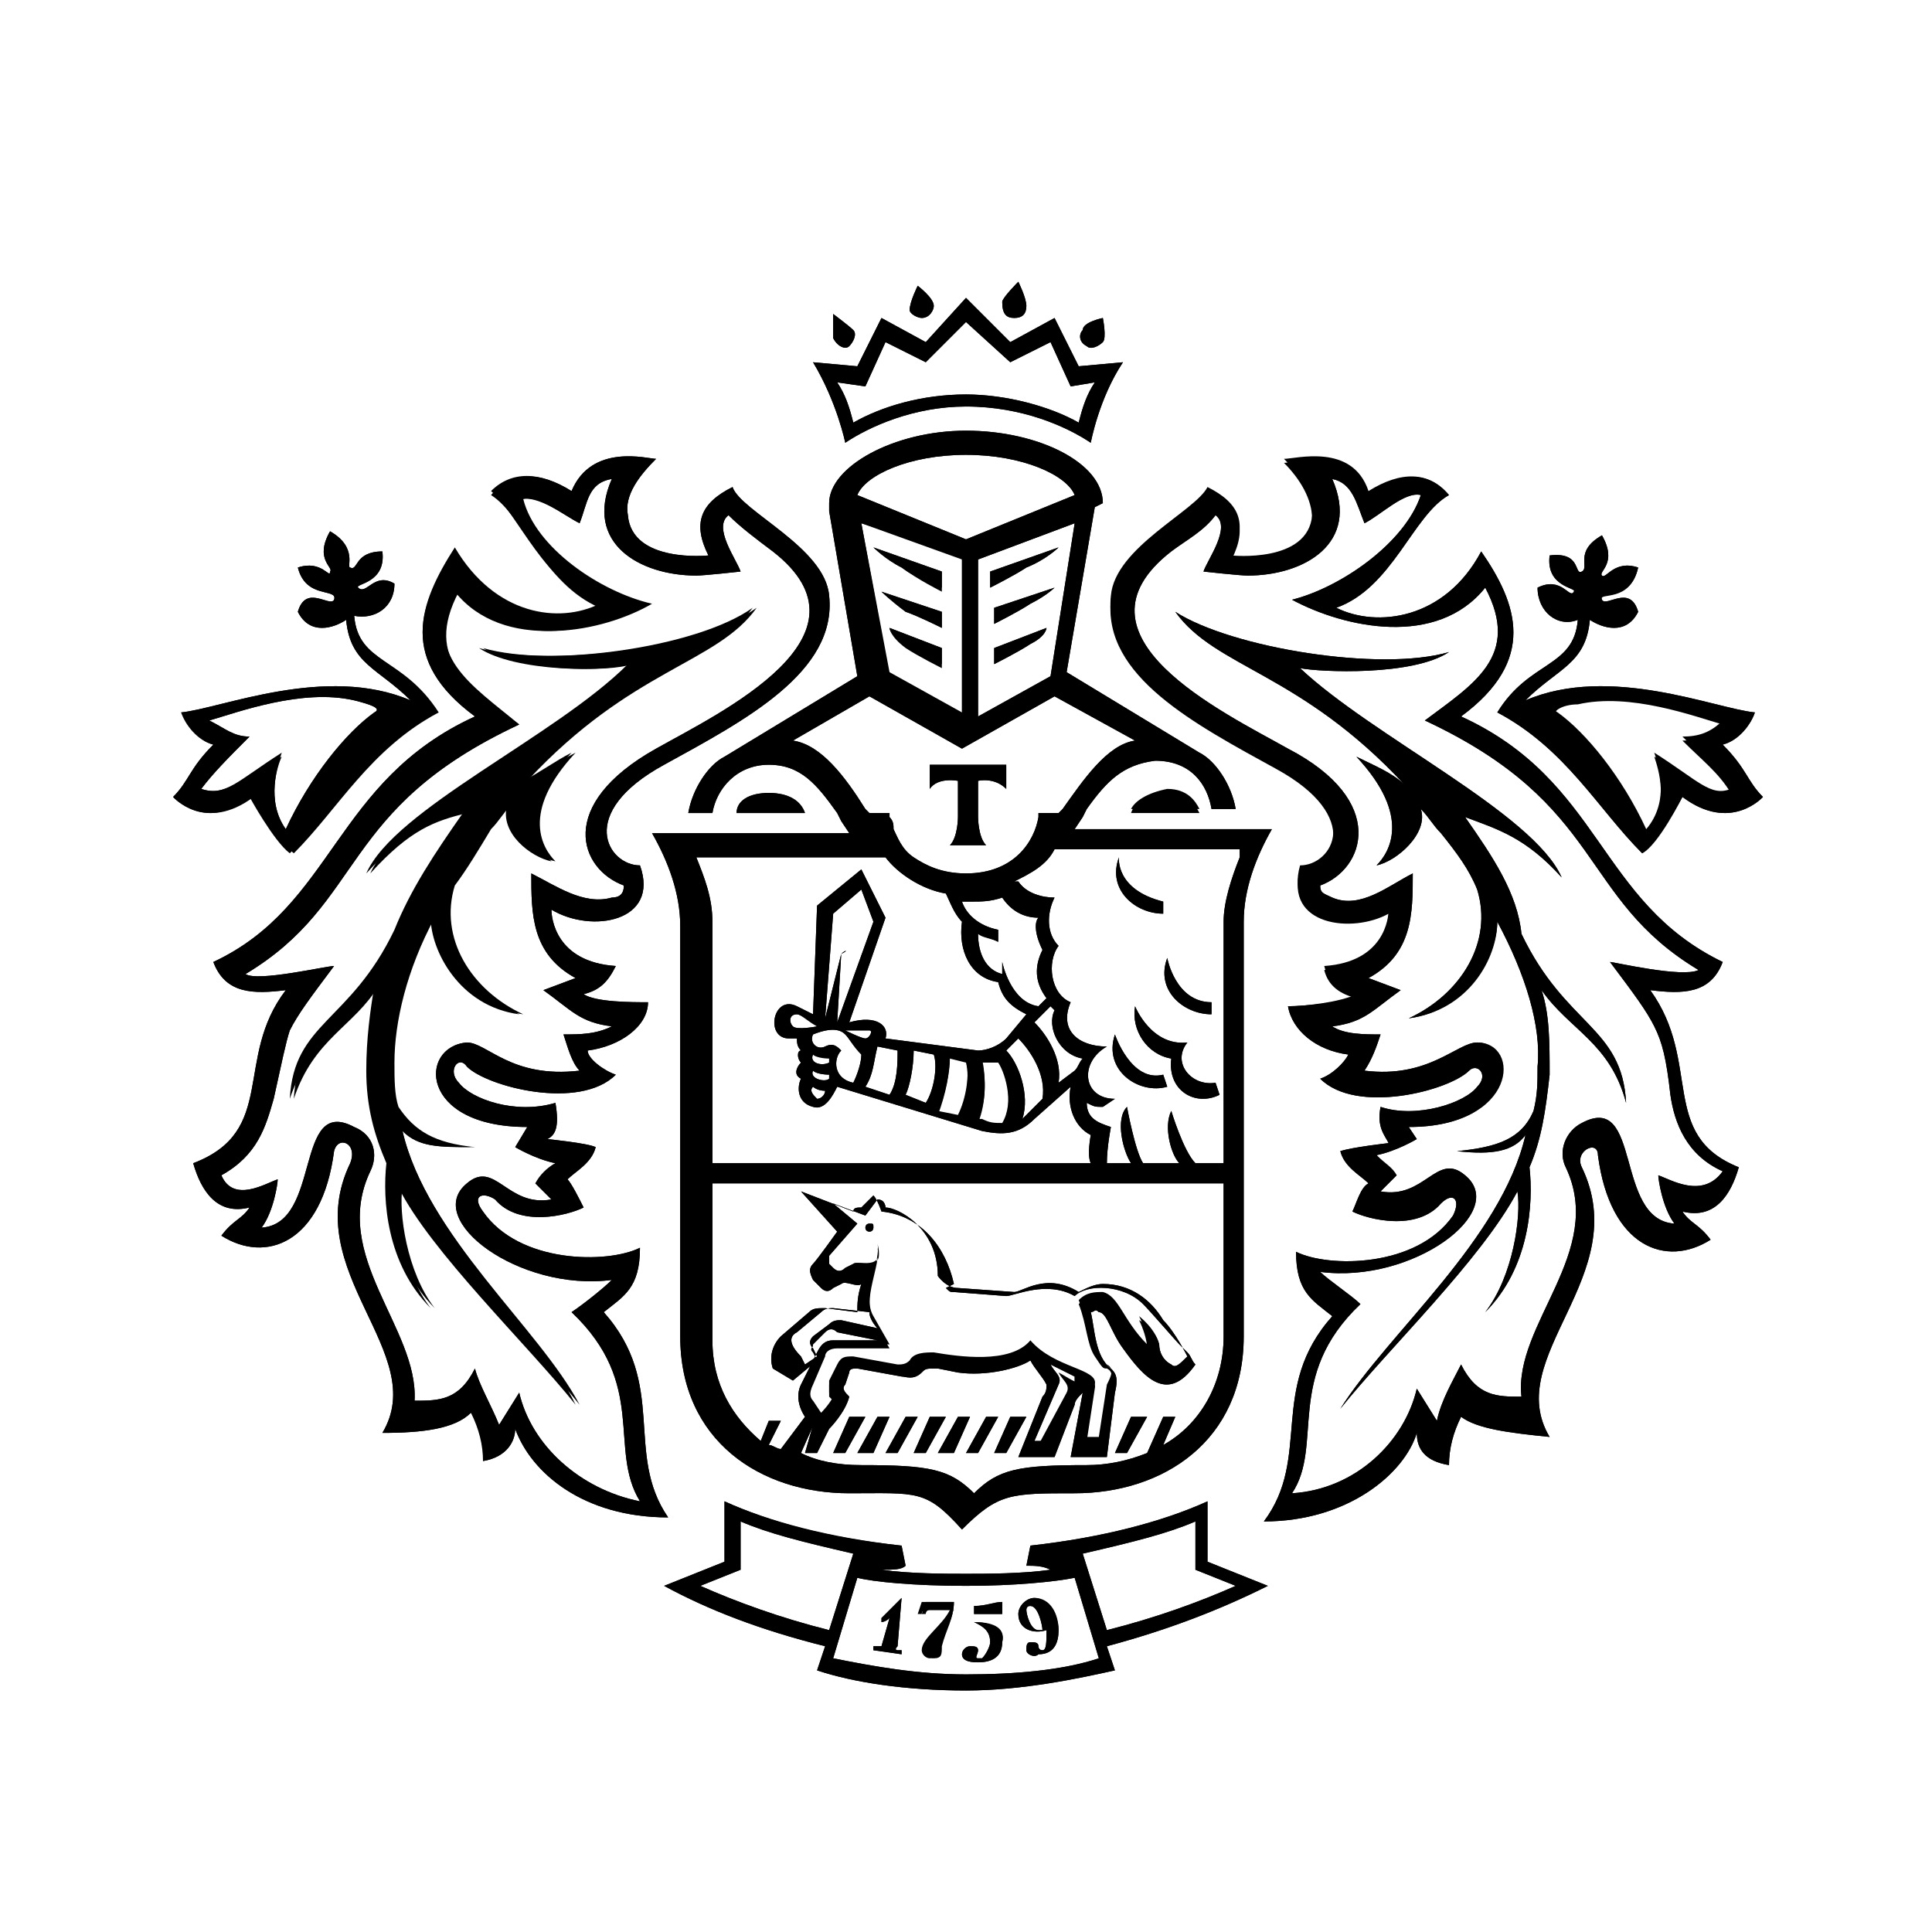 <svg id="Слой_1" xmlns="http://www.w3.org/2000/svg" viewBox="0 0 48 48"><style>.st0{fill:none}</style><title>865948FF-AF98-4426-8A8B-E03433A88787</title><g id="elements_x2F_logos"><g id="logos_x2F_tinkoff_x5F_wh"><path id="Rectangle" class="st0" d="M0 0h48v48H0z"/><g id="Group" transform="translate(4 7)"><path id="Fill-13" d="M8.9 27.6l-.5.8c-.2-.5-.5-1-.6-1.4-.4.8-.9.8-1.5.8.1-1.8-2.1-3.6-1.1-5.7.2-.4.1-.9-.4-1.1-1.5-.8-.8 2.4-2.3 2.5.3-.4.4-1.1.4-1.2-.3.1-1.1.6-1.4-.1.9-.5 1.1-1.2 1.3-1.9.2-.9.3-1.4.4-1.7.2-.4.5-.8 1.1-1.6-.2 0-1.9.4-2.2.2 3-1.8 2.3-4.1 6.8-6.2-1.2-1-2.4-1.7-1.6-3.3 1.2 1.5 3.6 1 4.8.3-1.3-.3-2.9-1.4-3.2-2.6.5-.1 1.1.4 1.5.6.2-.5.2-1 .8-1.1-.7 1.6.7 2.4 2.1 2.4.2 0 1.1-.1 1.1-.1-.1-.3-.7-1.1-.3-1.4.3.3.7.6 1.1.9 2.7 2.1-1.3 4-2.9 4.9-2.5 1.4-1.9 3-.8 3.4 0 .2-.1.3-.3.3-.7.2-1.4-.3-2-.6 0 1 0 2 1.1 2.6l-.8.3c.7.5.9.8 1.7.9-.4.2-.8.2-1.2.2.1.3.2.7.4.9-1.7.2-2.3-.7-2.8-.7C6.4 19 6.4 21 9.1 21l-.3.5s.5.3 1 .4c-.2.1-.4.3-.5.5l.4.4c-1.1.2-1.4-1-2.1-.4-1.1.9 1.3 2.7 3.6 2.4-.2.2-.7.6-1 .8 1.9 1.8.9 3.4 1.7 4.7-1.5-.3-2.7-1.4-3-2.7m2.1-2c.5-.4.9-.6.9-1.6-.8.4-3 .4-3.9-.9-.3-.4 0-.5.3-.3.6.7 1.8.4 2.2.2-.1-.2-.3-.6-.4-.7.2-.2.6-.4.7-.8-.2-.1-1.2-.2-1.2-.2.2-.1.3-.3.2-.9-1 .3-2.1-.1-2.4-.5-.3-.3 0-.7.2-.4.5.5 2.8 1.1 3.7.2-.3-.1-.7-.4-.7-.6.8-.1 1.5-.6 1.5-1.2-.4 0-1.3 0-1.6-.2.4-.1.6-.3.8-.7-1.5-.1-1.6-1.2-1.6-1.4 1 .6 2.7.3 2.2-1.1-.8 0-1.6-1.3.6-2.5 2-1.1 4.3-2.3 4.1-4.2-.1-1.2-2.2-2.1-2.4-2.7-.8.4-1 .9-.6 1.7 0 0-1.9.2-2-1-.1-.5.3-1 .7-1.4-.2 0-1.6-.4-2.1.8-.8-.5-1.5-.5-2 0 .7.6 1.3 2.3 2.7 2.8-1 .5-2.6.3-3.6-1.4-.9 1.4-1.4 2.8.5 4.2-3.5 1.6-3.5 4.7-6.5 6.1.3.8 1 .8 1.8.7-1.3 1.7-.2 3.5-2.3 4.3.2.7.6 1.3 1.4 1.1-.2.3-.4.3-.7.7 1.1.7 2.5.2 2.8-2.1.1-.4.6-.2.4.3-1.3 2.7 2 4.7.8 6.7 1 0 1.8-.1 2.2-.5.2.4.3.8.3 1.2.6-.1.8-.5.8-.8.4 1.1 1.7 2.2 3.8 2.2-1.1-1.6 0-3.3-1.6-5.1"/><path id="Fill-14" d="M6 21.1c.4.4.9.4 1.8.4-1-.1-1.5-.4-1.9-1-.1-.3-.1-.7-.1-1.1 0-1 .3-2.3 1-3.6 0 .8.7 2.2 2.2 2.4-1.3-.6-2.1-1.9-1.7-3.2.3-.4.6-.9.9-1.4.2-.2.3-.4.5-.6-.2.7.6 1.3 1.1 1.4-.3-.3-.9-1.2.5-2.7-.4.2-.8.5-1.2.7 2.6-2.8 4.7-2.9 5.7-4.3-1.4 1-5.1 1.5-6.8 1 .9.6 3.2.6 3.7.4-1.8 1.8-5.8 3.6-6.5 5.2 1-1.1 1.6-1.3 2.4-1.5-.7 1-1.3 1.9-1.7 2.9-1.1 2.3-2.5 2.3-2.6 4.2.5-1.5 1.5-1.8 2.1-2.8-.1.6-.2 1.3-.2 2.1 0 .9.2 1.6.5 2.3-.1.9 0 2.5 1.1 3.6-.7-.9-.9-2.4-.8-3 .8 1.6 3.2 3.9 4.4 5.4-1-1.9-3.8-4.2-4.4-6.8"/><path id="Fill-15" d="M32.4 13.3c.8.3 1.5.5 2.4 1.5-.7-1.6-4.7-3.5-6.5-5.2.5.1 2.8.2 3.7-.4-1.7.5-5.4-.1-6.8-1 1 1.4 3.1 1.5 5.7 4.3-.3-.3-.8-.5-1.2-.7 1.4 1.5.8 2.4.5 2.7.5-.1 1.3-.8 1.1-1.4.2.2.3.4.5.6.4.5.7.9.9 1.4.4 1.3-.4 2.6-1.7 3.2 1.5-.2 2.2-1.6 2.2-2.4.7 1.3 1.1 2.6 1 3.6 0 .4 0 .7-.1 1.1-.3.7-.9.9-1.9 1 .9.1 1.4 0 1.7-.4-.6 2.6-3.4 4.9-4.6 6.8 1.2-1.5 3.5-3.7 4.4-5.4.1.6-.1 2.1-.8 3 1.1-1.1 1.2-2.7 1.1-3.6.3-.7.4-1.4.5-2.3 0-.8 0-1.5-.2-2.1.7 1 1.7 1.3 2.1 2.8-.1-1.9-1.5-1.9-2.6-4.2-.1-1-.7-1.9-1.4-2.9"/><path id="Fill-16" d="M37.2 22.2c0 .1.1.8.4 1.2-1.5-.1-.8-3.3-2.3-2.5-.4.2-.6.7-.4 1.1 1 2.1-1.3 3.9-1.1 5.7-.6 0-1.1 0-1.5-.8-.2.4-.5.9-.6 1.4l-.5-.8c-.3 1.3-1.5 2.5-3.1 2.6.8-1.2-.2-2.9 1.7-4.7-.2-.2-.8-.6-1-.8 2.3.3 4.7-1.5 3.6-2.4-.7-.6-1 .6-2.1.4l.4-.4c-.1-.2-.3-.3-.5-.5.5-.1 1-.4 1-.4L31 21c2.7 0 2.8-2.1 1.7-2.1-.5 0-1.2.9-2.8.7.2-.3.3-.6.4-.9-.4 0-.9 0-1.2-.2.8-.1 1-.4 1.7-.9l-.8-.3c1.1-.6 1.1-1.6 1.1-2.6-.6.3-1.3.9-2 .6-.2-.1-.3-.1-.3-.3 1.1-.4 1.7-2.1-.8-3.4-1.6-.9-5.6-2.8-2.9-4.9.4-.3.8-.5 1.1-.9.4.3-.2 1.1-.3 1.4 0 0 .9.1 1.1.1 1.4 0 2.8-.8 2.1-2.4.5.1.6.6.8 1.1.4-.2 1-.8 1.4-.7-.4 1.2-2 2.3-3.2 2.6 1.3.7 3.6 1.2 4.8-.3.9 1.7-.3 2.4-1.5 3.3 4.5 2.1 3.8 4.4 6.8 6.2-.4.2-2.1-.2-2.2-.2.6.8.9 1.2 1.1 1.6.2.4.3.8.4 1.7.1.7.4 1.5 1.3 1.9-.5.7-1.3.2-1.6.1m-.2-4.6c.8.1 1.5.1 1.8-.7-3.1-1.5-3-4.5-6.5-6.1 1.9-1.4 1.4-2.8.5-4.1-.9 1.7-2.6 1.9-3.6 1.4 1.4-.5 1.9-2.3 2.8-2.8-.5-.6-1.2-.6-2 0-.4-1.2-1.9-.8-2.1-.8.4.4.7.9.7 1.4-.1 1.2-2 1-2 1 .4-.8.2-1.3-.6-1.7-.3.6-2.3 1.5-2.4 2.7-.2 1.9 2.1 3.1 4.1 4.2 2.2 1.2 1.4 2.5.6 2.5-.4 1.4 1.3 1.6 2.2 1.1 0 .2-.1 1.3-1.6 1.4.1.4.4.6.8.7-.4.1-1.3.2-1.7.2.1.6.7 1.1 1.5 1.2-.1.2-.4.5-.7.6.9.9 3.2.3 3.7-.2.2-.2.5.1.2.4-.3.4-1.5.8-2.4.5-.1.5.1.7.2.9 0 0-.9.1-1.2.2.1.4.5.6.7.8-.2.1-.3.5-.4.7.4.2 1.6.5 2.2-.2.3-.3.5-.1.3.3-.9 1.3-3.1 1.3-3.9.9 0 1 .4 1.2.9 1.6-1.6 1.8-.5 3.5-1.7 5.1 2.1 0 3.5-1.2 3.8-2.2 0 .4.2.7.8.8 0-.4.1-.8.3-1.2.4.3 1.2.4 2.2.5-1.2-2 2.1-4 .8-6.7-.2-.4.4-.7.4-.3.3 2.3 1.7 2.8 2.8 2.1-.3-.4-.5-.4-.7-.7.8.2 1.2-.4 1.4-1.1-2-.8-.9-2.6-2.2-4.4"/><path id="Fill-17" d="M15.8 26.1l.6-.5c.1-.1.2-.1.3-.1l.9.1c0 .2.2.4.2.4l-.9-.2c-.1 0-.2 0-.3.1l-.4.3c-.1.1-.1.2 0 .3l.1.2-.3.2-.1-.2c-.3-.3-.3-.5-.1-.6m1.4-1.7l-.2.1c-.1.1-.2.1-.3 0l-.1-.1v-.2l.7-.8-.6-.5.8.3.3-.4c.2 0 .2.2.2.2.3 0 1.3.5 1.3 1.7 0 0 .2.3.5.3l1.4.1c.2 0 .8-.5 1.6 0 .2-.1.4-.2.6-.2.7 0 1.2.4 1.5.9.3.3.6.9.6.9-.2.2-.3.3-.4.2-.2-.1-.3-.3-.3-.5-.1-.4-.5-.7-.5-.7.1.2.2.5.2.7-.6-.6-.7-1.2-1.1-1.3-.2 0-.4 0-.6.2.2.5.2 1 .4 1.3.2.3.2.3.3.3.2.1.1.3 0 .5l-.2 1.3H23l.2-1.3c.1-.4-1-.4-1.6-1.1-.5.6-1.8.4-2.4.3-.2 0-.5 0-.6.2-.1.1-.2.1-.3.1l-1.1-.2c-.2 0-.3 0-.4.2l-.2.4v.3l.1.1c-.1.2-.3.4-.3.4l-.2-.3c-.1-.1-.1-.3 0-.5l.3-.7c0-.1.1-.2.3-.2h1.3l-.4-.7c-.3-.5.2-1.4.1-1.8.2.7-.5.4-.6.5m5.5 3l-.6 1.4h-.4l.6-1.4c.1-.2-.1-.3-.2-.5l.6.3v.2m-7-.1l.6-.5-.1-.2c-.1-.1 0-.1 0-.2l.3-.3c.1-.1.2-.1.3 0l1 .2h-1.1c-.2 0-.3.1-.4.3l-.1.2-.3.6c-.1.2-.1.5.1.8l.2.2-.2.7h.3l.3-.6s.4-.4.5-.8c-.1-.1-.2-.2-.1-.3l.1-.3c0-.1.1-.1.2-.1l1.1.2c.1 0 .3.1.5-.1.1-.1.1-.1.4-.1l.5.1c.7.1 1.5-.1 1.8-.3.1.2.3.4.4.6 0 .1 0 .2-.1.3l-.6 1.5h.9l.5-1.3c0-.1.1-.2.2-.3l-.3 1.6h.9l.2-1.6c.1-.4 0-.5-.1-.6-.4-.3-.4-1-.5-1.4.1 0 .1-.1.2 0 .2 0 .3.5.6.9.5.7 1.1 1.4 1.8.4-.1-.1-.1-.2-.2-.3l-.2-.2c-.1-.1-.7-.8-.9-1-.5-.5-1.4-.5-1.7-.2-.7-.4-1.5 0-1.7 0l-1.3-.1c-.1 0-.1 0-.2-.1l.2-.1c-.2-.9-.8-1.7-1.8-1.8 0 0-.1-.3-.2-.4l-.3.3c-.1 0-.2 0-.2.1l-1.3-.5.9 1s-.5.7-.6.8c-.1.1-.1.2 0 .4l.2.2c.1.1.2.1.3 0l.2-.1c.1-.1.4.1.5 0-.1.3-.1.5-.1.7l-.8-.1c-.2 0-.3 0-.4.1l-.7.6c-.2.2-.3.5-.2.8l.5.3"/><path id="Fill-18" d="M18.5 9c.3.2.9.5.9.5v-.4l-1.3-.5s0 .2.4.4"/><path id="Fill-19" d="M19.4 8.6v-.4l-1.5-.5s.2.2.6.5c.3.1.9.4.9.4"/><path id="Fill-20" d="M19.4 7.6v-.4l-1.7-.6s.3.3.7.5c.4.3 1 .5 1 .5"/><path id="Fill-21" d="M24.1 13.1h1.7c-.1-.2-.3-.5-.8-.5-.5.1-.8.3-.9.5"/><path id="Fill-22" d="M22.3 6.6l-1.7.6v.4s.6-.3.9-.5c.5-.2.8-.5.8-.5"/><path id="Fill-23" d="M22 8.6l-1.3.5v.4s.6-.3.9-.5c.4-.2.4-.4.4-.4"/><path id="Fill-24" d="M22.2 7.6l-1.5.5v.4s.6-.3.9-.5c.4-.2.6-.4.6-.4"/><path id="Fill-25" d="M15.1 12.7c-.5 0-.8.2-.8.5H16c-.1-.3-.4-.5-.9-.5"/><path id="Fill-26" d="M20 6.4l-2.7-1.1c.2-.5 1.3-1 2.7-1s2.5.5 2.7 1L20 6.4zm2.1 3.4l-1.8 1V6.9l2.4-.9-.6 3.8zm2.1 1.6c-.7.1-1.3 1-1.8 1.7l-.1.1h-.5v.1c-.1.6-.6 1.4-1.8 1.4-.6 0-1-.2-1.3-.4-.3-.2-.4-.5-.5-.7 0-.1 0-.2-.1-.3v-.1h-.5l-.1-.1c-.5-.8-1.1-1.6-1.8-1.7l1.9-1.1 2.3 1.3 2.3-1.3 2 1.1zm2.6 2.9c-.2.5-.4 1.1-.4 1.6v6h-.7c-.3-.3-.6-1.3-.6-1.3-.2.4 0 1.1.2 1.3h-.9c-.2-.3-.4-1.4-.4-1.4-.3.3-.1 1.1.1 1.4h-.6c0-.4.1-.9.1-.9-.3-.1-.6-.2-.6-.6.2.1.2.1.4.1l.3-.2c-.8 0-.9-.9-.2-1.3-.7 0-1.2-.4-.9-1.1-.5-.2-.6-1-.3-1.4-.3-.3-.3-.8-.1-1.2-.3 0-.7-.1-.9-.4h-.1c.4-.2.8-.4 1-.8h4.6zm-.4 11.9c0 1.2-.6 2.2-1.5 2.7l.3-.7h-.3l-.4.9c-.5.2-1 .3-1.5.3-1.7 0-2.2.1-2.8.7-.6-.6-1.1-.7-2.8-.7-.6 0-1.1-.1-1.5-.3l.4-.9H16l-.6.8c-.1 0-.2-.1-.3-.1l.3-.6h-.3l-.2.5c-.7-.6-1.2-1.4-1.2-2.5v-3.9h12.7v3.8zM17.8 19l.5.1c0 .3 0 .8-.2 1.1l-.6-.2c.2-.3.2-.6.3-1zm-.8-.4h.6c.1 0 0 .2-.1.2s-.5-.2-.5-.2zm-.1-1.9l-.4 1.6.2-2.6.7-.6.3.8-.9 2.5.1-1.7c.2-.1.1-.1 0 0zm-.3 2.7c-.2.1-.5 0-.4-.2.1.1.4.1.4.1v.1zm-.4.2c.1.1.4.1.4.1v.1c-.1.1-.5 0-.4-.2zm-.5-1.1c-.1-.1-.1-.3.1-.3.1 0 .3.2.5.3 0 0-.5.1-.6 0zm.5 1.5s.1.1.3.1c0 .1-.1.2-.2.2-.1-.1-.2-.2-.1-.3zm.3-1c-.2.1-.4-.1-.3-.3.5-.2.7-.1.8 0 .1.1.2.3.4.5 0 .2-.1.5-.2.7-.5-.1-.5-.6-.3-.8-.1-.1-.2-.2-.4-.1zm2.2.1l.5.1c.1.3 0 .9-.2 1.2l-.5-.2c.1-.2.2-.7.2-1.1zm.9.1l.4.1c.1.4 0 1-.2 1.4l-.5-.1c.2-.4.3-1 .3-1.4zm.8.1h.4c.2.3.4 1.1.1 1.6-.2 0-.3 0-.5-.1h-.1c.2-.4.2-1 .1-1.5zm.6-.2l.3-.3c.3.3.7.9.6 1.5l-.3.3-.2.2c.2-.6-.1-1.4-.4-1.7zm1.9.2c-.1.1-.1.2-.2.3l-.4.3c.1-.6-.3-1.2-.6-1.5l.4-.4.1.1c-.2.4.1 1.1.7 1.2zm-1-2.7c-.2.4-.2.8.1 1.2l-.2.2c-.7-.1-.9-1.1-.9-1.1v.3c-.4-.1-.6-.5-.6-1 .2.1.3.1.5.2v-.3c-.5-.1-.8-.4-.9-.7h-.1.3c.3 0 .5 0 .8-.1.2.3.5.5.9.5-.1.1-.1.4.1.8zM18 14.3c.3.4.9.8 1.5.9.1.2.2.5.4.7-.1.7.2 1.4.9 1.5.1.4.3.6.7.8l-.5.6c-.2.2-.5.3-.7.3l-2.3-.3c.1-.3-.2-.6-.9-.4l.9-2.6-.6-1.2-1.1.9-.1 2.7-.4-.2c-.6-.3-.8.8-.2.8h.2c0 .1 0 .2.1.3-.1 0-.1.2 0 .3-.1.1-.2.3 0 .4-.1.2-.1.6.3.7.3.1.5-.3.6-.5l3.6 1.1c.5.1.9.1 1.3-.3l.9-.8c-.1.5.1 1 .5 1.2 0 0-.1.5 0 .7h-9.4v-6c0-.6-.2-1.1-.4-1.6H18zM17.4 6l2.5.9v3.9l-1.8-1-.7-3.8zm6-.5c0-1-1.6-1.8-3.4-1.8-1.8 0-3.4.9-3.4 1.8v.2l.7 4.1-3.3 2c-.4.2-.8.8-.9 1.4h.6c.1-.6.6-1.2 1.4-1.2.8 0 1.2.5 1.7 1.2l.1.2.2.3h-4.9c.4.7.7 1.5.7 2.3v10.2c0 2.6 2 3.9 4.2 3.9 1.7 0 1.9-.1 2.8.9.9-.9 1.2-.9 2.8-.9 2.2 0 4.2-1.3 4.2-3.9V15.9c0-.8.3-1.6.7-2.3h-4.9l.2-.3.1-.2c.5-.7.9-1.1 1.7-1.2.9 0 1.3.6 1.4 1.2h.6c-.1-.6-.5-1.2-.9-1.4l-3.3-2 .7-4.1.2-.1z"/><path id="Fill-27" d="M26.1 18.2v-.3c-.9 0-1.1-1.1-1.1-1.1-.3.8.4 1.4 1.1 1.4"/><path id="Fill-28" d="M25 20l-.1-.3c-.8.2-1.2-1-1.2-1-.3.9.6 1.5 1.3 1.3"/><path id="Fill-29" d="M25.5 18.9c-.9.1-1.3-.9-1.3-.9-.1.6.3 1.2.9 1.3-.1.8.6 1.2 1.2.9l-.1-.3c-.6.1-1.1-.5-.7-1"/><path id="Fill-30" d="M24.9 15.7v-.3c-1.2-.3-1.1-1.1-1.1-1.1-.3.8.4 1.4 1.1 1.4"/><path id="Fill-31" d="M17.1 28.2l-.4.9h.3l.5-.9h-.4"/><path id="Fill-32" d="M17.8 28.2l-.5.9h.4l.4-.9h-.3"/><path id="Fill-33" d="M20.5 28.2l-.5.9h.3l.5-.9h-.3"/><path id="Fill-34" d="M21.1 28.2l-.4.9h.3l.5-.9h-.4"/><path id="Fill-35" d="M19.8 28.2l-.5.9h.4l.4-.9h-.3"/><path id="Fill-36" d="M23.7 29.1h.3l.5-.9h-.4l-.4.9"/><path id="Fill-37" d="M18.5 28.2l-.5.9h.3l.5-.9h-.3"/><path id="Fill-38" d="M19.1 28.2l-.4.9h.3l.5-.9h-.4"/><path id="Fill-39" d="M17.6 23.4c-.1 0-.1.1-.1.1 0 .1.1.1.1.1.1 0 .1-.1.1-.1 0-.1 0-.1-.1-.1"/><path id="Fill-40" d="M17.5 2.6l.5-1.1 1 .5 1-1 1.1 1 1-.5.5 1.1.6-.1c-.2.3-.3.6-.4 1-.7-.4-1.8-.7-2.8-.7-1.1 0-2.1.3-2.8.7-.1-.4-.2-.7-.4-1l.7.1zm2.5.5c1.4 0 2.5.5 3.1.9 0 0 .2-1.1.8-2l-1.1.1-.6-1.2-1.1.6L20 .4l-1 1.1-1.1-.6-.6 1.2-1.1-.1c.6 1 .8 2 .8 2 .6-.4 1.7-.9 3-.9z"/><path id="Fill-41" d="M21.2.9c.2 0 .3-.1.3-.3 0-.2-.2-.6-.2-.6s-.4.4-.4.5c0 .3.1.4.3.4"/><path id="Fill-42" d="M23 1.6c.1.1.3 0 .4-.1.1-.1 0-.6 0-.6s-.5.1-.5.3c-.1.1-.1.3.1.4"/><path id="Fill-43" d="M18.9.9c.2 0 .3-.2.3-.3 0-.2-.4-.5-.4-.5s-.2.4-.2.6c0 .1.2.2.3.2"/><path id="Fill-44" d="M17.1 1.6c.1-.1.2-.3.1-.4-.1-.1-.5-.4-.5-.4v.6c.1.2.3.3.4.2"/><path id="Fill-45" d="M37.1 11.7c.1.3.4 1.2-.2 1.9-.6-1.3-1.5-2.4-2.2-2.9-.2-.1.1-.3.5-.3 1.3-.3 2.9.3 3.6.5-.3.3-.6.4-1 .4.5.5.9.8 1.2 1.3-.5.2-.8-.2-1.9-.9m1.7-.2c.4-.1.7-.5.8-.8-1-.1-3.6-1.2-5.7-.3.8-.8 1.5-.9 1.6-2 .3.2.9.4 1.2-.2-.2-.7-.8-.1-.9-.3-.1-.2.7.1.9-.8-.6-.2-.8.3-.9.2-.1-.1.4-.3 0-1-.7.4-.3.8-.5.9-.2.1 0-.5-.8-.4-.1.8.7.8.6.9-.1.2-.3-.4-.9-.1 0 .6.5 1 1 .8-.1 1.2-1.2 1-2 2.3 1.7.9 2.5 2.4 3.6 3.5.4-.2 1-1.4 1-1.4 1.2.9 2 0 2 0-.4-.4-.4-.7-1-1.3"/><path id="Fill-46" d="M19.7 32.8H19l-.1.3h.1s0-.1.1-.1h.6c-.2.4-.7.7-.7 1 0 .1.1.2.2.2.2 0 .2-.1.2-.3.1-.4.3-.7.3-1.1"/><path id="Fill-47" d="M20.2 33.3v-.2h.7v-.3c-.2 0-.4.1-.7.1v.4c.2.1.4.2.4.5 0 .1-.1.3-.2.4h-.1c-.1 0 0-.1 0-.2s-.1-.1-.2-.1-.2.1-.2.2c0 .2.3.2.4.2.3 0 .6-.1.6-.5.1-.4-.3-.5-.7-.5"/><path id="Fill-48" d="M21.8 33.5c-.2 0-.3-.4-.3-.5 0-.1 0-.1.1-.1.2 0 .3.5.3.6h-.1m-.1-.8c-.2 0-.4.2-.4.4 0 .4.4.5.7.4 0 .3 0 .5-.1.5s-.1-.1-.1-.1c0-.1-.1-.1-.2-.1s-.1.1-.1.2.2.2.3.1c.4 0 .5-.3.5-.6 0-.4-.2-.8-.6-.8"/><path id="Fill-49" d="M18.4 32.7l-.5.5v.1s.1 0 .2-.1l-.2.7h-.2v.1l.7.1V34h-.1s-.1 0 0-.1l.1-1.2"/><path id="Fill-50" d="M23.5 33.5l-.6-1.9c1.3-.3 2.1-.5 2.8-.8V32l1 .4c-.9.4-2 .8-3.2 1.1M20 34.6c-1.2 0-2.3-.2-3.3-.4l.6-2c.4.1 1.4.2 2.7.2 1.2 0 2.2-.1 2.7-.2l.6 2c-.9.3-2.1.4-3.3.4m-6.6-2.2l1-.4v-1.2c.7.3 1.5.5 2.8.8l-.6 1.9c-1.2-.3-2.3-.7-3.2-1.1m12.6-.6v-1.5c-1.1.5-2.6.9-4.4 1.1l-.1.5c.2 0 .4 0 .6.1-.7.1-1.6.1-2.1.1s-1.4 0-2.1-.1c.3 0 .5 0 .6-.1l-.1-.5c-1.9-.2-3.3-.6-4.4-1.1v1.5l-1.5.6c1.1.6 2.4 1.1 4 1.5l-.2.6c.9.3 2.2.5 3.7.5 1.4 0 2.8-.3 3.7-.5l-.2-.6c1.5-.4 2.8-.9 4-1.5l-1.5-.6"/><path id="Fill-51" d="M1 12.6c.3-.4.7-.8 1.2-1.3-.4 0-.6-.2-1-.4.7-.2 2.3-.8 3.6-.5.4.1.7.2.5.3-.7.5-1.6 1.6-2.2 2.9-.5-.7-.2-1.6-.1-1.9-1.1.7-1.4 1.1-2 .9m1.2.2s.6 1.1 1 1.4c1.1-1.1 1.9-2.6 3.6-3.5-.8-1.4-1.9-1.2-2-2.4.5.1 1-.2 1-.8-.5-.3-.7.3-.9.1-.1-.1.7-.1.6-.9-.7 0-.6.5-.8.4-.1 0 .2-.5-.5-.9-.4.7.1.9 0 1 0 .2-.2-.3-.8-.1.2.8 1 .5.9.8-.1.2-.7-.4-.9.3.3.6.9.4 1.2.2.1 1.1.8 1.2 1.6 2-2.1-.9-4.7.2-5.7.3.1.3.4.7.8.8-.6.6-.6.9-1 1.3 0 0 .8.9 1.9 0"/><path id="Fill-52" d="M19.1 12v.6c.2-.3.7-.2.7-.2v.9s0 .5-.2.7h.9c-.2-.2-.2-.7-.2-.7v-.9s.4-.1.7.2V12h-1.9"/><path id="Fill-63" d="M21.8 28.9h.4l.6-1.4s0-.1.1-.1c-.3-.1-.4-.2-.6-.3.1.2.3.3.2.5l-.7 1.3"/><path id="Fill-71" d="M8.9 27.6l-.5.8c-.2-.5-.5-1-.6-1.4-.4.8-.9.8-1.5.8.1-1.8-2.1-3.6-1.1-5.7.2-.4.1-.9-.4-1.1-1.5-.8-.8 2.4-2.3 2.5.3-.4.4-1.1.4-1.2-.3.1-1.1.6-1.4-.1.9-.5 1.1-1.2 1.3-1.9.2-.9.3-1.4.4-1.7.2-.4.5-.8 1.1-1.6-.2 0-1.9.4-2.2.2 3-1.8 2.3-4.1 6.8-6.2-1.2-.9-2.4-1.6-1.5-3.3 1.2 1.5 3.6 1 4.8.3-1.3-.3-2.9-1.4-3.2-2.6.4-.1 1 .4 1.4.6.2-.5.2-1 .8-1.1-.7 1.6.7 2.4 2.1 2.4.2 0 1.1-.1 1.1-.1-.1-.3-.7-1.1-.3-1.4.3.3.7.6 1.1.9 2.7 2.1-1.3 4-2.9 4.9-2.5 1.4-1.9 3-.8 3.4 0 .2-.1.3-.3.3-.7.2-1.4-.3-2-.6 0 1 0 2 1.1 2.6l-.8.3c.7.5.9.8 1.7.9-.4.2-.8.2-1.2.2.1.3.2.7.4.9-1.7.2-2.3-.7-2.8-.7C6.4 19 6.4 21 9.1 21l-.3.5s.5.3 1 .4c-.2.1-.3.3-.5.5l.4.4c-1.1.2-1.4-1-2.1-.4-1.1.9 1.3 2.7 3.6 2.4-.2.2-.7.6-1 .8 1.9 1.8.9 3.4 1.7 4.7-1.5-.3-2.7-1.4-3-2.7m2.1-2c.5-.4.9-.6.9-1.6-.8.4-3 .4-3.9-.9-.3-.4 0-.5.3-.3.6.7 1.8.4 2.2.2-.1-.2-.3-.6-.4-.7.2-.2.6-.4.7-.8-.2-.1-1.2-.2-1.2-.2.2-.1.3-.3.2-.9-1 .3-2.1-.1-2.4-.5-.3-.3 0-.7.2-.4.5.5 2.8 1.1 3.7.2-.3-.1-.7-.4-.7-.6.8-.1 1.5-.6 1.5-1.2-.4 0-1.3 0-1.6-.2.4-.1.6-.3.8-.7-1.5-.1-1.6-1.2-1.6-1.4 1 .6 2.7.3 2.2-1.1-.8 0-1.6-1.3.6-2.5 2-1.1 4.3-2.3 4.1-4.2-.1-1.2-2.2-2.1-2.4-2.7-.8.4-1 .9-.6 1.7 0 0-1.9.2-2-1-.1-.5.3-1 .7-1.4-.2 0-1.6-.4-2.1.8-.8-.5-1.5-.5-2 .1.8.5 1.3 2.2 2.7 2.8-1 .5-2.6.3-3.6-1.4-.9 1.3-1.4 2.7.5 4.1-3.5 1.6-3.5 4.7-6.5 6.1.3.8 1 .8 1.8.7-1.3 1.7-.2 3.5-2.3 4.3.2.7.6 1.3 1.4 1.1-.2.3-.4.3-.7.7 1.1.7 2.5.2 2.8-2.1.1-.4.6-.2.4.3-1.3 2.7 2 4.7.8 6.7 1 0 1.8-.1 2.2-.5.3.3.4.8.3 1.2.6-.1.8-.5.8-.8.4 1.1 1.7 2.2 3.8 2.2-1.1-1.6 0-3.3-1.6-5.1"/><path id="Fill-72" d="M6 21.1c.4.4.9.4 1.7.4-1-.1-1.5-.4-1.9-1 0-.3-.1-.7-.1-1.1 0-1 .3-2.3 1-3.6 0 .8.7 2.2 2.2 2.4-1.3-.6-2.1-1.9-1.7-3.2.3-.4.6-.9.9-1.4.2-.2.3-.4.5-.6-.2.7.6 1.3 1.1 1.4-.3-.3-.9-1.2.5-2.7-.4.2-.8.5-1.2.7 2.6-2.8 4.7-2.9 5.7-4.3-1.4 1-5.1 1.5-6.8 1 .9.6 3.2.6 3.7.4-1.8 1.8-5.8 3.6-6.5 5.2 1-1.1 1.6-1.3 2.4-1.5-.7 1-1.3 1.9-1.7 2.9-1.1 2.3-2.5 2.3-2.6 4.2.5-1.5 1.5-1.8 2.1-2.8-.1.6-.2 1.3-.2 2.1 0 .9.2 1.6.5 2.3-.1.9 0 2.5 1.1 3.6-.7-.9-.9-2.4-.8-3 .8 1.6 3.2 3.9 4.4 5.4-.9-1.9-3.7-4.2-4.3-6.8"/><path id="Fill-73" d="M32.4 13.3c.8.3 1.5.5 2.4 1.5-.7-1.6-4.7-3.5-6.5-5.2.5.1 2.8.2 3.7-.4-1.7.5-5.4-.1-6.8-1 1 1.4 3.1 1.5 5.7 4.3-.3-.3-.8-.5-1.2-.7 1.4 1.5.8 2.4.5 2.7.5-.1 1.3-.8 1.1-1.4.2.2.3.4.5.6.4.5.7.9.9 1.4.4 1.3-.4 2.6-1.7 3.2 1.5-.2 2.2-1.5 2.2-2.4.7 1.3 1.1 2.6 1 3.6 0 .4 0 .7-.1 1.1-.3.7-.9.9-1.9 1 .9.1 1.4 0 1.7-.4-.6 2.6-3.4 4.9-4.6 6.8 1.2-1.5 3.5-3.7 4.4-5.4.1.6-.1 2.1-.8 3 1.1-1.1 1.2-2.7 1.1-3.6.3-.7.4-1.4.5-2.3 0-.8 0-1.5-.2-2.1.7 1 1.7 1.3 2.1 2.8-.1-1.9-1.5-1.9-2.6-4.2-.1-1-.7-1.9-1.4-2.9"/><path id="Fill-74" d="M37.2 22.2c0 .1.1.8.4 1.2-1.5-.1-.8-3.3-2.3-2.5-.4.2-.6.7-.4 1.1 1 2.1-1.3 3.9-1.1 5.7-.6 0-1.1 0-1.5-.8-.2.4-.5.9-.6 1.4l-.5-.8c-.3 1.3-1.5 2.5-3.1 2.6.8-1.2-.2-2.9 1.7-4.7-.2-.2-.8-.6-1-.8 2.3.3 4.7-1.5 3.6-2.4-.7-.6-1 .6-2.1.4l.4-.4-.5-.5c.5-.1 1-.4 1-.4L31 21c2.7 0 2.7-2.1 1.7-2.1-.5 0-1.2.9-2.8.7.2-.3.3-.6.4-.9-.4 0-.9 0-1.2-.2.8-.1 1-.4 1.7-.9l-.8-.3c1.1-.6 1.1-1.6 1.1-2.6-.6.3-1.3.9-2 .6-.2-.1-.3-.1-.3-.3 1.1-.4 1.7-2.1-.8-3.4-1.6-.9-5.6-2.8-2.9-4.9.4-.3.8-.5 1.1-.9.4.3-.2 1.1-.3 1.4 0 0 .9.1 1.1.1 1.4 0 2.8-.8 2.1-2.4.5.1.6.6.8 1.1.4-.2 1-.8 1.4-.7-.4 1.2-2 2.3-3.2 2.6 1.3.7 3.6 1.2 4.8-.3.9 1.7-.3 2.4-1.5 3.3 4.5 2.1 3.8 4.4 6.8 6.2-.4.2-2.1-.2-2.2-.2.6.8.9 1.2 1.1 1.6.2.4.3.8.4 1.7.1.7.4 1.5 1.3 1.9-.5.7-1.3.2-1.6.1m-.2-4.6c.8.1 1.5.1 1.8-.7-3.1-1.5-3-4.5-6.5-6.1 1.9-1.4 1.4-2.8.5-4.1-.9 1.7-2.6 1.9-3.6 1.4 1.4-.5 1.9-2.3 2.8-2.8-.5-.6-1.2-.6-2-.1-.4-1.2-1.8-.8-2.1-.8.4.4.7.9.7 1.4-.1 1.2-2 1-2 1 .4-.8.2-1.3-.6-1.7-.3.6-2.3 1.5-2.4 2.7-.2 1.9 2.1 3.1 4.1 4.2 2.2 1.2 1.4 2.5.6 2.5-.4 1.4 1.3 1.6 2.2 1.1 0 .2-.1 1.3-1.6 1.4.1.4.4.6.8.7-.4.2-1.3.3-1.7.3.1.6.7 1.1 1.5 1.2-.1.2-.4.5-.7.6.9.9 3.2.3 3.7-.2.2-.2.5.1.2.4-.3.4-1.5.8-2.4.5-.1.5.1.7.2.9 0 0-.9.1-1.2.2.1.4.5.6.7.8-.2.1-.3.5-.4.7.4.2 1.6.5 2.2-.2.3-.3.5-.1.3.3-.9 1.3-3.1 1.3-3.9.9 0 1 .4 1.2.9 1.6-1.6 1.8-.5 3.5-1.7 5.1 2.1 0 3.5-1.2 3.8-2.2 0 .4.2.7.8.8 0-.4.1-.8.3-1.2.4.3 1.2.4 2.2.5-1.2-2 2.1-4 .8-6.7-.2-.4.4-.7.4-.3.3 2.3 1.7 2.8 2.8 2.1-.3-.4-.5-.4-.7-.7.8.2 1.2-.4 1.4-1.1-2-.8-.9-2.6-2.2-4.4"/><path id="Fill-75" d="M15.8 26.1l.6-.5c.1-.1.2-.1.3-.1l.9.1c0 .2.2.4.2.4l-.9-.2c-.1 0-.2 0-.3.1l-.4.3c-.1.1-.1.2 0 .3l.1.2-.3.2-.1-.2c-.3-.3-.3-.5-.1-.6m1.4-1.7l-.2.1c-.1.1-.2.1-.3 0l-.1-.1v-.2l.7-.8-.6-.5.8.3.3-.4c.2 0 .2.2.2.2.3 0 1.3.5 1.3 1.7 0 0 .2.3.5.3l1.4.1c.2 0 .8-.5 1.6 0 .2-.1.4-.2.6-.2.7 0 1.2.4 1.5.9.3.3.6.9.6.9-.2.2-.3.3-.4.2-.2-.1-.3-.3-.3-.5-.1-.4-.5-.6-.5-.6.1.2.2.5.2.7-.6-.6-.7-1.2-1.1-1.3-.2 0-.4 0-.6.2.2.5.2 1 .4 1.3.2.3.2.3.3.3.2.1.1.3 0 .5l-.2 1.3H23l.2-1.3c.1-.4-1-.4-1.6-1.1-.5.6-1.8.4-2.4.3-.2 0-.5 0-.6.2-.1.1-.2.1-.3.1l-1.1-.2c-.2 0-.3 0-.4.2l-.2.4v.3l.1.1c-.1.2-.3.4-.3.4l-.2-.3c-.1-.1-.1-.3 0-.5l.3-.7c0-.1.1-.2.3-.2h1.3l-.4-.7c-.3-.5.2-1.4.1-1.8.2.6-.5.3-.6.4m5.5 3l-.6 1.4h-.4l.6-1.4c.1-.2-.1-.3-.2-.5l.6.3v.2m-7-.1l.6-.5-.1-.2c-.1-.1 0-.1 0-.2l.3-.3c.1-.1.2-.1.3 0l1 .2h-1.1c-.2 0-.3.1-.4.3l-.1.2-.3.6c-.1.2-.1.5.1.8l.2.2-.2.7h.3l.3-.6s.4-.4.5-.8c-.1-.1-.2-.2-.1-.3l.1-.3c0-.1.1-.1.2-.1l1.1.2c.1 0 .3.1.5-.1.1-.1.1-.1.4-.1l.5.1c.7.1 1.5-.1 1.8-.3.1.2.3.4.4.6 0 .1 0 .2-.1.3l-.6 1.5h.9l.5-1.3c0-.1.1-.2.2-.3l-.3 1.6h.9l.2-1.6c.1-.4 0-.5-.1-.6-.4-.3-.4-1-.5-1.4.1 0 .1-.1.2 0 .2 0 .3.5.6.9.5.7 1.1 1.4 1.8.4-.1-.1-.1-.2-.2-.3l-.2-.2c-.1-.1-.7-.8-.9-1-.5-.5-1.4-.5-1.7-.2-.7-.4-1.5 0-1.7 0l-1.3-.1c-.1 0-.1 0-.2-.1l.2-.1c-.2-.9-.8-1.7-1.8-1.8 0 0-.1-.3-.2-.4l-.3.3c-.1 0-.2 0-.2.1l-1.3-.5.9 1s-.5.7-.6.8c-.1.1-.1.2 0 .4l.2.2c.1.1.2.1.3 0l.2-.1c.1-.1.4.1.5 0-.1.3-.1.5-.1.7l-.8-.1c-.2 0-.3 0-.4.1l-.7.6c-.2.2-.3.5-.2.8l.5.3"/><path id="Fill-76" d="M18.5 9.1c.3.2.9.5.9.5v-.5l-1.3-.5s0 .2.4.5"/><path id="Fill-77" d="M19.4 8.6v-.4l-1.5-.5s.2.2.6.5c.3.1.9.4.9.4"/><path id="Fill-78" d="M19.4 7.7v-.5l-1.7-.6s.3.3.7.5c.4.3 1 .6 1 .6"/><path id="Fill-79" d="M24.1 13.2h1.7c-.1-.2-.3-.5-.8-.5s-.8.2-.9.5"/><path id="Fill-80" d="M22.3 6.6l-1.7.6v.4s.6-.3.9-.5c.5-.2.8-.5.8-.5"/><path id="Fill-81" d="M22 8.6l-1.3.5v.4s.6-.3.9-.5c.4-.2.4-.4.4-.4"/><path id="Fill-82" d="M22.2 7.6l-1.5.5v.4s.6-.3.9-.5c.4-.2.6-.4.6-.4"/><path id="Fill-83" d="M15.1 12.7c-.5 0-.8.2-.8.5H16c-.1-.3-.4-.5-.9-.5"/><path id="Fill-84" d="M20 6.4l-2.7-1.1c.2-.5 1.3-1 2.7-1 1.4 0 2.5.5 2.7 1L20 6.4zm2.1 3.4l-1.8 1V6.9l2.4-.9-.6 3.8zm2.1 1.6c-.7.1-1.3 1-1.8 1.7l-.1.1h-.5v.1c-.1.6-.6 1.4-1.8 1.4-.6 0-1-.2-1.3-.4-.3-.2-.4-.5-.5-.7 0-.1 0-.2-.1-.3v-.1h-.5l-.1-.1c-.5-.8-1.1-1.6-1.8-1.7l1.9-1.1 2.3 1.3 2.3-1.3 2 1.1zm2.6 2.9c-.2.5-.4 1.1-.4 1.6v6h-.7c-.3-.3-.6-1.3-.6-1.3-.2.4 0 1.1.2 1.3h-.9c-.2-.3-.4-1.4-.4-1.4-.3.3-.1 1.1.1 1.4h-.6c0-.4.1-.9.1-.9-.3-.1-.6-.2-.6-.6.2.1.2.1.4.1l.3-.2c-.8 0-.9-.9-.2-1.3-.7 0-1.2-.4-.9-1.1-.5-.2-.6-1-.3-1.4-.3-.3-.3-.8-.1-1.2-.3 0-.7-.1-.9-.4h-.1c.4-.2.8-.4 1-.8h4.6zm-.4 11.9c0 1.2-.6 2.2-1.5 2.7l.3-.7h-.3l-.4.9c-.5.2-1 .3-1.5.3-1.7 0-2.2.1-2.8.7-.6-.6-1.1-.7-2.8-.7-.6 0-1.1-.1-1.5-.3l.4-.9H16l-.6.8c-.1 0-.2-.1-.3-.1l.3-.6h-.3l-.2.5c-.7-.6-1.2-1.4-1.2-2.5v-3.9h12.7v3.8zM17.8 19l.5.1c0 .3 0 .8-.2 1.1l-.6-.2c.2-.3.2-.6.3-1zm-.8-.4h.6c.1 0 0 .2-.1.2s-.5-.2-.5-.2zm-.1-1.9l-.4 1.6.2-2.6.7-.6.3.8-.9 2.5.1-1.7c.2-.1.1-.1 0 0zm-.3 2.7c-.2.1-.5 0-.4-.2.1.1.4 0 .4 0v.2zm-.4.2c.1.1.4.1.4.1v.1c-.1.1-.5 0-.4-.2zm-.5-1.1c-.1-.1-.1-.3.1-.3.1 0 .4.2.5.3 0 0-.5.1-.6 0zm.5 1.5s.1.1.3.1c0 .1-.1.2-.2.2-.1-.1-.2-.2-.1-.3zm.3-1c-.2.1-.4-.1-.3-.3.5-.2.7-.1.8 0 .1.1.2.3.4.5 0 .2-.1.5-.2.7-.5-.1-.5-.6-.3-.8-.1-.1-.2-.2-.4-.1zm2.2.1l.5.1c.1.3 0 .9-.2 1.2l-.5-.2c.1-.2.2-.7.2-1.1zm.9.2l.4.1c.1.4 0 1-.2 1.4l-.5-.1c.2-.5.3-1.1.3-1.4zm.8.1h.4c.2.3.4 1.1.1 1.6-.2 0-.3 0-.5-.1h-.1c.2-.5.2-1.1.1-1.5zm.6-.3l.3-.3c.3.3.7.9.6 1.5l-.3.3-.2.2c.2-.6-.1-1.4-.4-1.7zm1.9.2c-.1.1-.1.2-.2.3l-.4.3c.1-.6-.3-1.2-.6-1.5l.4-.4.1.1c-.2.4.1 1.1.7 1.2zm-1-2.7c-.2.4-.2.8.1 1.2l-.2.2c-.7-.1-.9-1.1-.9-1.1v.3c-.4-.1-.6-.5-.6-1 .1.1.3.1.5.2v-.3c-.5-.1-.8-.4-.9-.7h-.1.3c.3 0 .5 0 .8-.1.2.3.5.5.9.5-.1.1-.1.4.1.8zM18 14.3c.3.4.9.8 1.5.9.1.2.2.5.4.7-.1.7.2 1.4.9 1.5.1.4.3.6.7.8l-.5.6c-.2.2-.5.3-.7.3l-2.3-.3c.1-.3-.2-.6-.9-.4l.9-2.6-.6-1.2-1.1.9-.1 2.7-.4-.2c-.6-.3-.8.8-.2.8h.2c0 .1 0 .2.1.3-.1 0-.1.2 0 .3-.1.1-.2.3 0 .4-.1.2-.1.6.3.7.3.1.5-.3.6-.5l3.6 1.1c.5.1.9.1 1.3-.3l.9-.8c-.1.5.1 1 .5 1.2 0 0-.1.5 0 .7h-9.4v-6c0-.6-.2-1.1-.4-1.6H18zM17.4 6l2.5.8v3.9l-1.8-1-.7-3.7zm6-.5c0-1-1.6-1.8-3.4-1.8-1.8 0-3.4.9-3.4 1.8v.2l.7 4.1-3.3 2c-.4.2-.8.8-.9 1.4h.6c.1-.6.6-1.2 1.4-1.2.8 0 1.2.5 1.7 1.2l.1.2.2.3h-4.9c.4.7.7 1.5.7 2.3v10.2c0 2.6 2 3.9 4.2 3.9 1.7 0 1.9-.1 2.8.9.9-.9 1.2-.9 2.8-.9 2.2 0 4.2-1.3 4.2-3.9V15.9c0-.8.3-1.6.7-2.3h-4.9l.2-.3.1-.2c.5-.7.9-1.1 1.7-1.2.9 0 1.3.6 1.4 1.2h.6c-.1-.6-.5-1.2-.9-1.4l-3.3-2 .7-4.1.2-.1z"/><path id="Fill-85" d="M26.1 18.2v-.3c-.9 0-1.1-1.1-1.1-1.1-.3.8.4 1.4 1.1 1.4"/><path id="Fill-86" d="M25 20l-.1-.3c-.8.2-1.2-1-1.2-1-.3.9.6 1.5 1.3 1.3"/><path id="Fill-87" d="M25.5 18.9c-.9.1-1.3-.9-1.3-.9-.1.6.3 1.2.9 1.3-.1.8.6 1.2 1.2.9l-.1-.3c-.6.1-1.1-.5-.7-1"/><path id="Fill-88" d="M24.9 15.7v-.3c-1.2-.3-1.1-1.1-1.1-1.1-.3.8.4 1.4 1.1 1.4"/><path id="Fill-89" d="M17.1 28.2l-.4.9h.3l.5-.9h-.4"/><path id="Fill-90" d="M17.8 28.2l-.5.9h.4l.4-.9h-.3"/><path id="Fill-91" d="M20.5 28.2l-.5.9h.3l.5-.9h-.3"/><path id="Fill-92" d="M21.1 28.2l-.4.9h.3l.5-.9h-.4"/><path id="Fill-93" d="M19.8 28.2l-.5.9h.4l.4-.9h-.3"/><path id="Fill-94" d="M23.7 29.1h.3l.5-.9h-.4l-.4.9"/><path id="Fill-95" d="M18.5 28.2l-.5.9h.3l.5-.9h-.3"/><path id="Fill-96" d="M19.1 28.2l-.4.9h.3l.5-.9h-.4"/><path id="Fill-97" d="M17.6 23.4c-.1 0-.1.1-.1.1 0 .1.1.1.1.1.1 0 .1-.1.1-.1 0-.1 0-.1-.1-.1"/><path id="Fill-98" d="M17.5 2.6l.5-1.1 1 .5 1-1 1.1 1 1-.5.5 1.1.6-.1c-.2.3-.3.6-.4 1-.7-.4-1.8-.7-2.8-.7-1.1 0-2.1.3-2.8.7-.1-.4-.2-.7-.4-1l.7.1zm2.5.5c1.4 0 2.5.5 3.1.9 0 0 .2-1.1.8-2l-1.1.1-.6-1.2-1.1.6L20 .4l-1 1.1-1.1-.6-.6 1.2-1.1-.1c.6 1 .8 2 .8 2 .6-.4 1.7-.9 3-.9z"/><path id="Fill-99" d="M21.2.9c.2 0 .3-.1.3-.3 0-.2-.2-.6-.2-.6s-.4.4-.4.5c0 .3.1.4.3.4"/><path id="Fill-100" d="M23 1.6c.1.1.3 0 .4-.1.1-.1 0-.6 0-.6s-.5.1-.5.3c-.1.1-.1.3.1.4"/><path id="Fill-101" d="M18.9.9c.2 0 .3-.2.3-.3 0-.2-.4-.5-.4-.5s-.2.4-.2.6c0 .1.2.2.3.2"/><path id="Fill-102" d="M17.1 1.6c.1-.1.2-.3.1-.4-.1-.1-.5-.4-.5-.4v.6c.1.2.3.3.4.2"/><path id="Fill-103" d="M37.1 11.8c.1.3.4 1.2-.2 1.9-.6-1.3-1.5-2.4-2.2-2.9-.2-.1.1-.3.5-.3 1.3-.3 2.9.3 3.6.5-.3.3-.6.4-1 .4.5.5.9.8 1.2 1.3-.5.1-.8-.3-1.9-.9m1.7-.3c.4-.1.7-.5.8-.8-1-.1-3.6-1.2-5.7-.3.8-.8 1.5-.9 1.6-2 .3.2.9.4 1.2-.2-.2-.7-.8-.1-.9-.3-.1-.3.7.1.9-.8-.6-.2-.8.3-.9.2-.1-.1.4-.3 0-1-.7.4-.3.8-.5.9-.2.1 0-.5-.8-.4-.1.8.7.8.6.9-.1.2-.3-.4-.9-.1 0 .6.5 1 1 .8-.1 1.2-1.2 1-2 2.3 1.7.9 2.5 2.4 3.6 3.5.4-.3 1-1.4 1-1.4 1.2.9 2 0 2 0-.4-.4-.4-.7-1-1.3"/><path id="Fill-104" d="M19.7 32.8h-.8l-.1.3h.1s0-.1.1-.1h.6c-.2.4-.7.7-.7 1 0 .1.1.2.2.2.2 0 .2-.1.2-.3.2-.4.4-.7.4-1.1"/><path id="Fill-105" d="M20.2 33.3v-.2h.7v-.3c-.2 0-.4.1-.7.1v.4c.2.1.4.2.4.5 0 .1-.1.3-.2.4h-.1c-.1 0 0-.1 0-.2s-.1-.1-.2-.1-.2.1-.2.2c0 .2.3.2.4.2.3 0 .6-.1.6-.5.1-.4-.4-.5-.7-.5"/><path id="Fill-106" d="M21.8 33.5c-.2 0-.3-.4-.3-.5 0 0 0-.1.1-.1.2 0 .3.5.3.6h-.1m-.1-.8c-.2 0-.4.2-.4.4 0 .4.4.5.7.4 0 .3 0 .5-.1.5s-.1-.1-.1-.1c0-.1-.1-.1-.2-.1s-.1.1-.1.2.2.2.3.1c.4 0 .5-.3.5-.6 0-.4-.3-.8-.6-.8"/><path id="Fill-107" d="M18.4 32.7l-.5.5v.1s.1 0 .2-.1l-.2.7h-.2v.1l.7.1V34h-.1s-.1 0 0-.1l.1-1.2"/><path id="Fill-108" d="M23.5 33.5l-.6-1.9c1.3-.3 2.1-.5 2.8-.8V32l1 .4c-.9.4-2 .8-3.2 1.1M20 34.6c-1.2 0-2.3-.2-3.3-.4l.6-2c.4.1 1.4.2 2.7.2 1.2 0 2.2-.1 2.7-.2l.6 2c-.9.3-2.1.4-3.3.4m-6.6-2.2l1-.4v-1.2c.7.3 1.5.5 2.8.8l-.6 1.9c-1.2-.3-2.3-.7-3.2-1.1m12.6-.6v-1.5c-1.1.5-2.6.9-4.4 1.1l-.1.5c.2 0 .4 0 .6.1-.7.1-1.6.1-2.1.1s-1.4 0-2.1-.1c.3 0 .5 0 .6-.1l-.1-.5c-1.8-.2-3.3-.6-4.4-1.1v1.5l-1.5.6c1.1.6 2.4 1.1 4 1.5l-.2.6c.9.3 2.2.5 3.7.5 1.4 0 2.8-.3 3.7-.5l-.2-.6c1.5-.4 2.8-.9 4-1.5l-1.5-.6"/><path id="Fill-109" d="M1 12.6c.3-.4.7-.8 1.2-1.3-.4 0-.6-.2-1-.4.7-.2 2.3-.8 3.6-.5.4.1.7.2.5.3-.7.5-1.6 1.6-2.2 2.9-.5-.7-.2-1.6-.1-1.8-1.1.6-1.4 1-2 .8m1.3.2s.6 1.1 1 1.4c1.1-1.1 1.9-2.6 3.6-3.5-.9-1.4-2-1.2-2.1-2.4.5.1 1-.2 1-.8-.5-.3-.7.3-.9.1-.1-.1.7-.1.6-.9-.7 0-.6.5-.8.4-.1 0 .2-.5-.5-.9-.4.7.1.9 0 1 0 .2-.2-.3-.8-.1.2.8 1 .5.9.8-.1.2-.7-.4-.9.3.3.6.9.4 1.2.2.1 1.1.8 1.2 1.6 2-2.1-.9-4.7.2-5.7.3.2.3.4.7.8.8-.6.6-.6.9-1 1.3 0 0 .8.9 2 0"/><path id="Fill-110" d="M19.1 12v.6c.2-.3.7-.2.7-.2v.9s0 .5-.2.7h.9c-.2-.2-.2-.7-.2-.7v-.9s.4-.1.7.2V12h-1.9"/></g></g></g></svg>